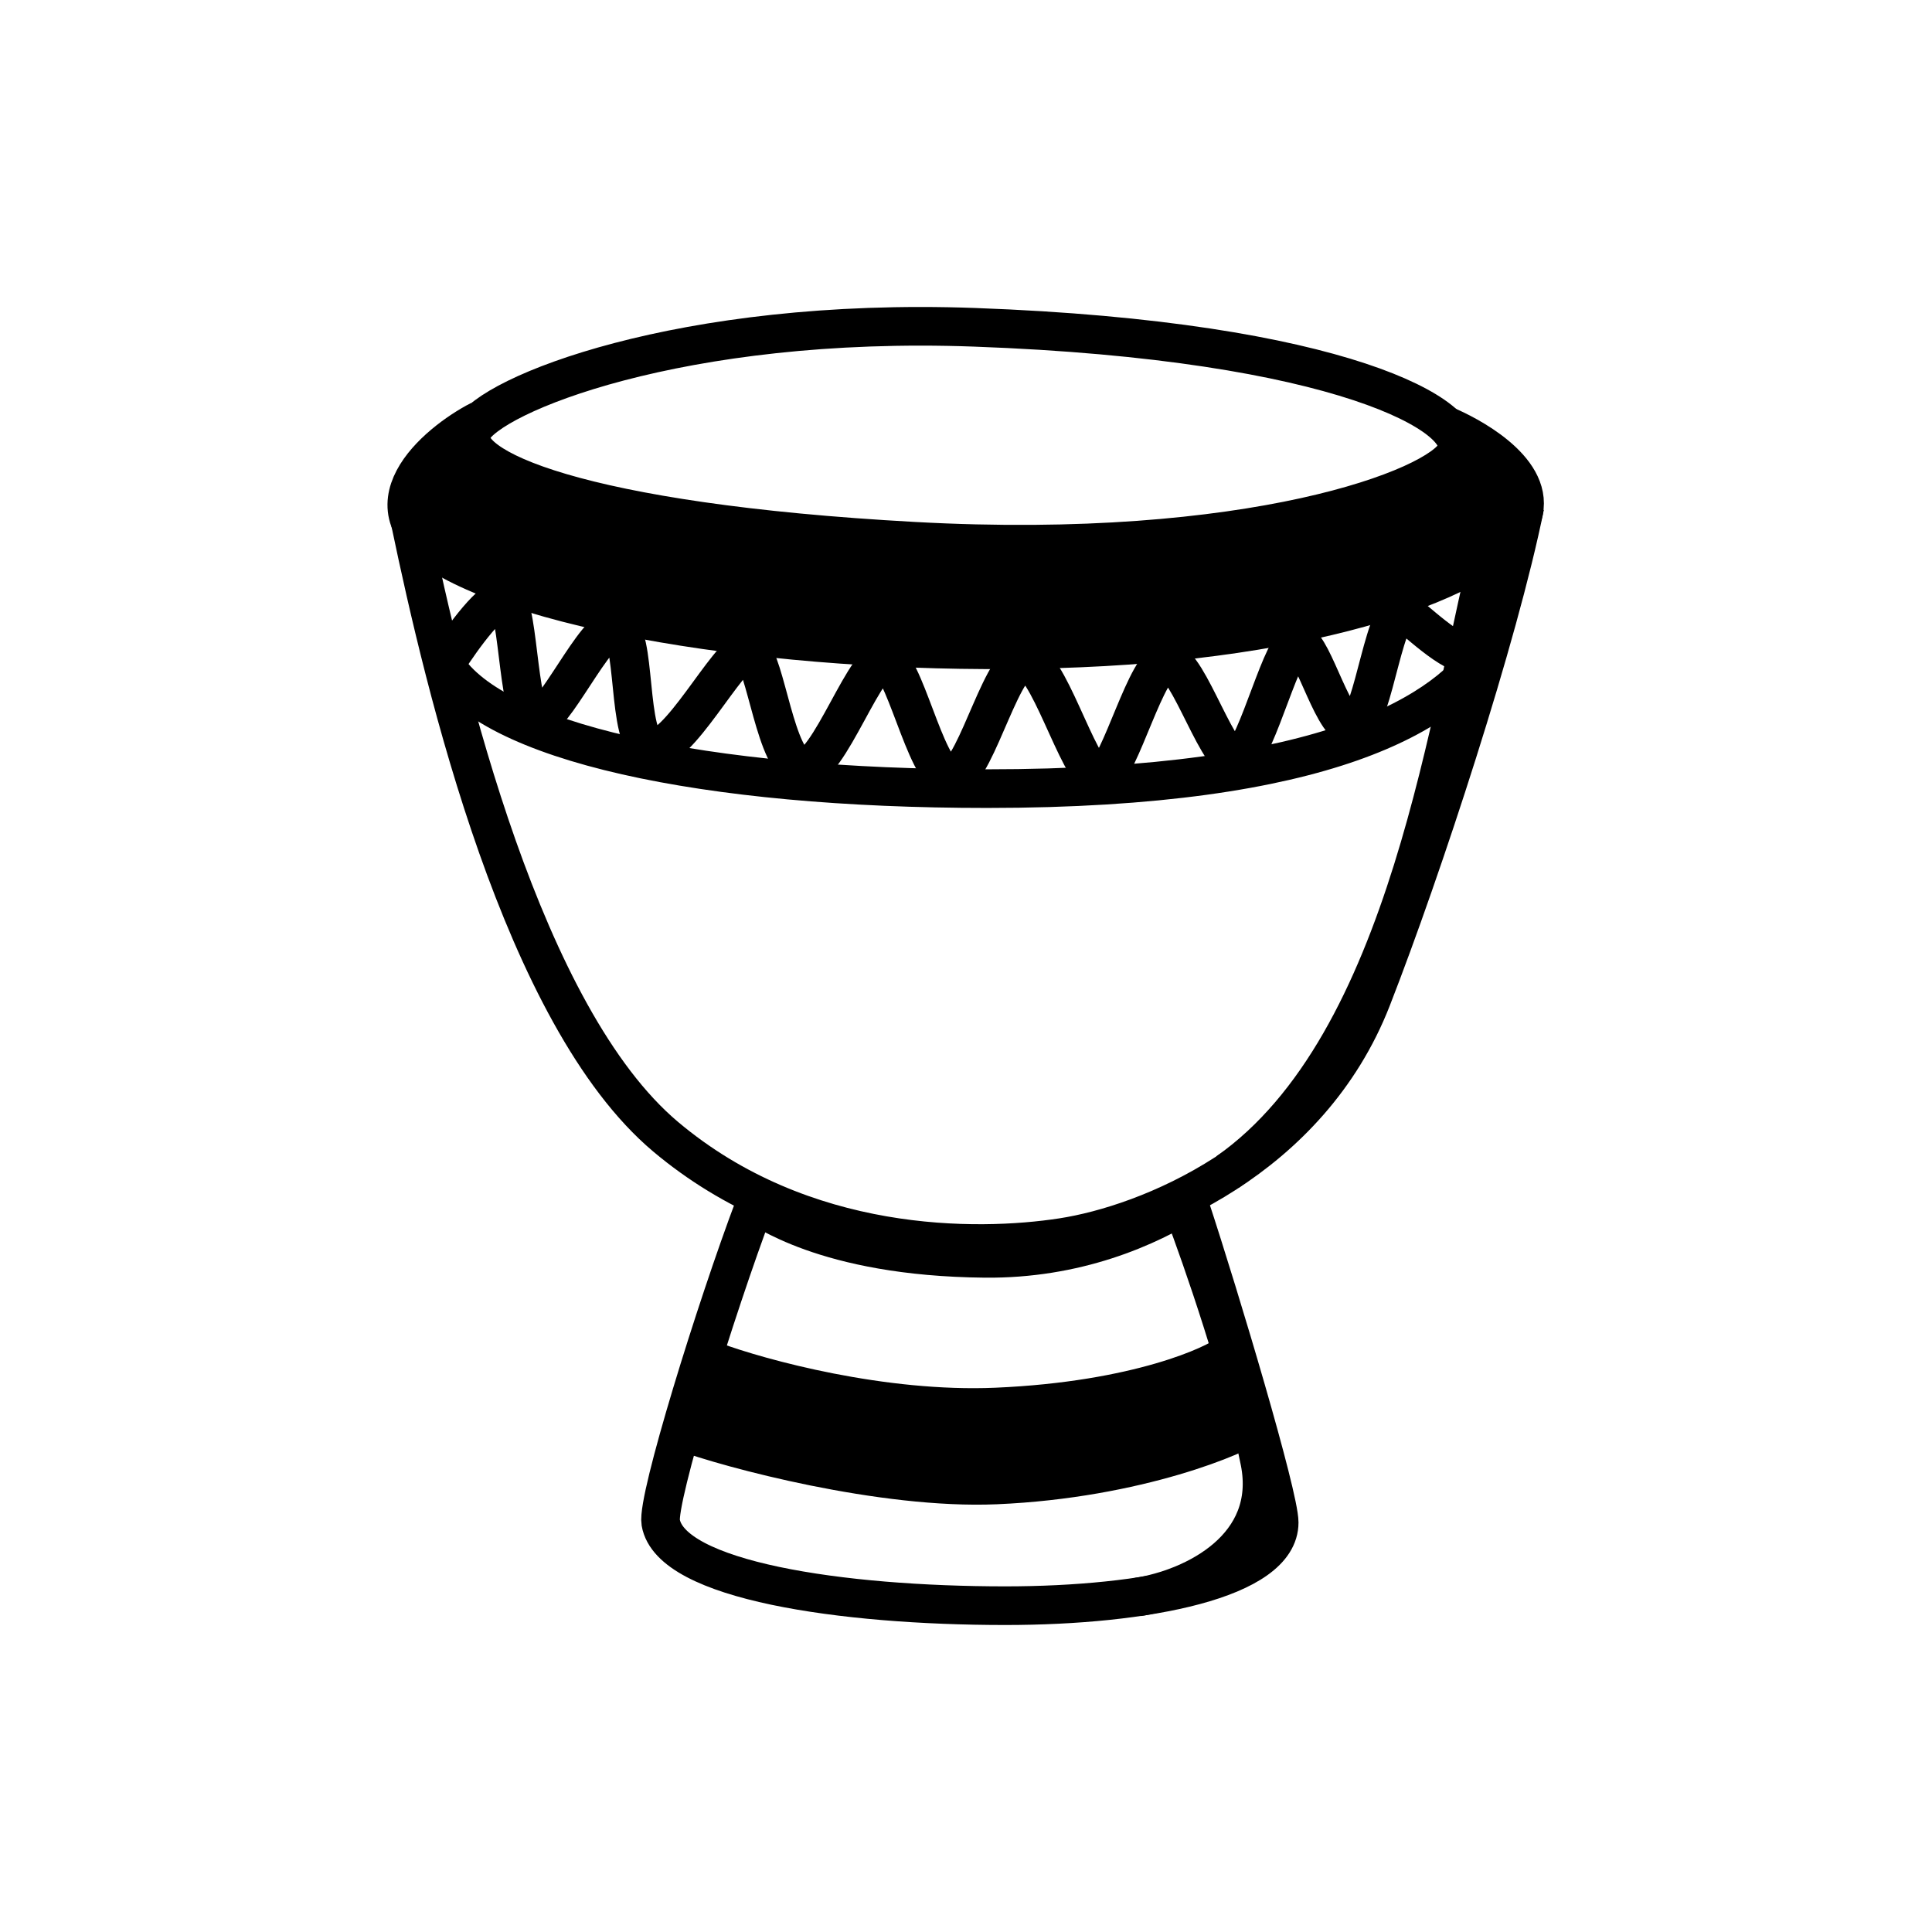<svg width="100" height="100" viewBox="0 0 100 100" fill="none" xmlns="http://www.w3.org/2000/svg">
<path d="M50.443 16.941C35.215 16.387 25.299 20.459 24.433 22.306C23.567 24.154 29.938 27.064 47.328 28.016C64.719 28.968 74.495 25.247 75.361 23.43C76.226 21.613 69.477 17.633 50.443 16.941Z" stroke="black" stroke-width="2"/>
<path d="M24.832 21.751C22.592 22.907 18.466 26.342 23.32 29C29.388 32.323 44.124 34.201 57.126 33.479C70.128 32.756 78.291 29.289 78.869 26.472C79.331 24.218 75.947 22.487 74.791 22.006" stroke="black" stroke-width="2"/>
<path d="M21.24 27.033C23.03 35.614 27.057 52.612 34.452 58.836C41.562 64.819 50.547 64.733 54.979 64.051C59.411 63.369 67.757 60.014 71.003 51.691C73.638 44.937 77.569 32.935 78.927 26.202" stroke="black" stroke-width="2"/>
<path d="M39.053 62.409C37.042 67.74 33.993 77.593 34.199 78.804C34.71 81.804 43.547 83.11 52.034 83.11C59.304 83.11 66.21 81.747 66.21 78.804C66.21 77.426 63.192 67.304 61.583 62.409" stroke="black" stroke-width="2"/>
<path d="M35.321 74.093C37.747 74.989 45.678 77.114 51.562 76.861C58.916 76.544 64.231 74.249 64.863 73.695" stroke="black" stroke-width="2"/>
<path d="M36.931 70.455C39.356 71.351 45.678 73.081 51.562 72.827C58.917 72.511 62.95 70.613 63.583 70.059" stroke="black" stroke-width="2"/>
<path d="M35.564 74.109L36.689 70.392L43.244 72.3L51.266 72.887L59.533 71.859L63.886 70.098L64.718 74.109L54.397 76.898C51.853 76.881 46.433 76.8 45.103 76.604C43.772 76.409 38.189 74.859 35.564 74.109Z" fill="black"/>
<path d="M39.128 62.384C39.405 62.423 42.59 65.053 50.991 65.132C55.618 65.176 59.364 63.614 61.902 61.976" stroke="black" stroke-width="2"/>
<path d="M22.949 34.251C25.248 38.434 36.502 40.819 51.095 40.819C68.768 40.819 74.955 36.864 77.061 33.491" stroke="black" stroke-width="2"/>
<path d="M23.148 34.233C23.905 33.039 25.569 30.731 26.16 31.049C26.899 31.447 26.785 37.7 27.865 37.245C28.945 36.791 31.162 31.788 32.072 32.584C32.981 33.38 32.413 39.064 33.947 38.723C35.482 38.382 38.04 33.209 38.836 33.721C39.632 34.233 40.143 39.519 41.508 39.746C42.872 39.974 44.918 33.607 45.941 34.233C46.965 34.858 48.101 40.656 49.352 40.201C50.602 39.746 51.967 33.721 53.217 34.233C54.468 34.744 56.059 40.656 57.026 40.201C57.992 39.746 59.356 34.233 60.436 34.233C61.516 34.233 63.165 39.86 64.131 39.292C65.097 38.723 66.405 33.096 67.2 33.266C67.996 33.437 69.076 37.927 70.099 37.586C71.123 37.245 71.691 30.879 72.771 31.732C73.851 32.584 75.621 34.353 76.758 33.898" stroke="black" stroke-width="2"/>
<path d="M58.888 82.66C61.809 82.207 66.087 80.086 65.207 75.647C64.326 71.207 62.211 65.114 61.263 62.622" stroke="black" stroke-width="2"/>
<path d="M21.348 24.919L23.895 22.242L25.709 24.271L29.551 25.61L37.496 27.164L45.181 27.682L53.298 28.286L61.501 27.682L69.057 26.387L74.799 24.055L75.965 22.587L78.944 25.178V26.732L77.562 28.286L72.381 30.963L67.287 32.215L58.781 33.122L50.103 33.64L40.216 33.122L30.847 31.654L23.895 29.323L21.348 27.164V24.919Z" fill="black"/>
<path d="M77.35 27.543C74.969 36.743 73.021 54.006 63.534 60.668" stroke="black" stroke-width="2"/>
</svg>
